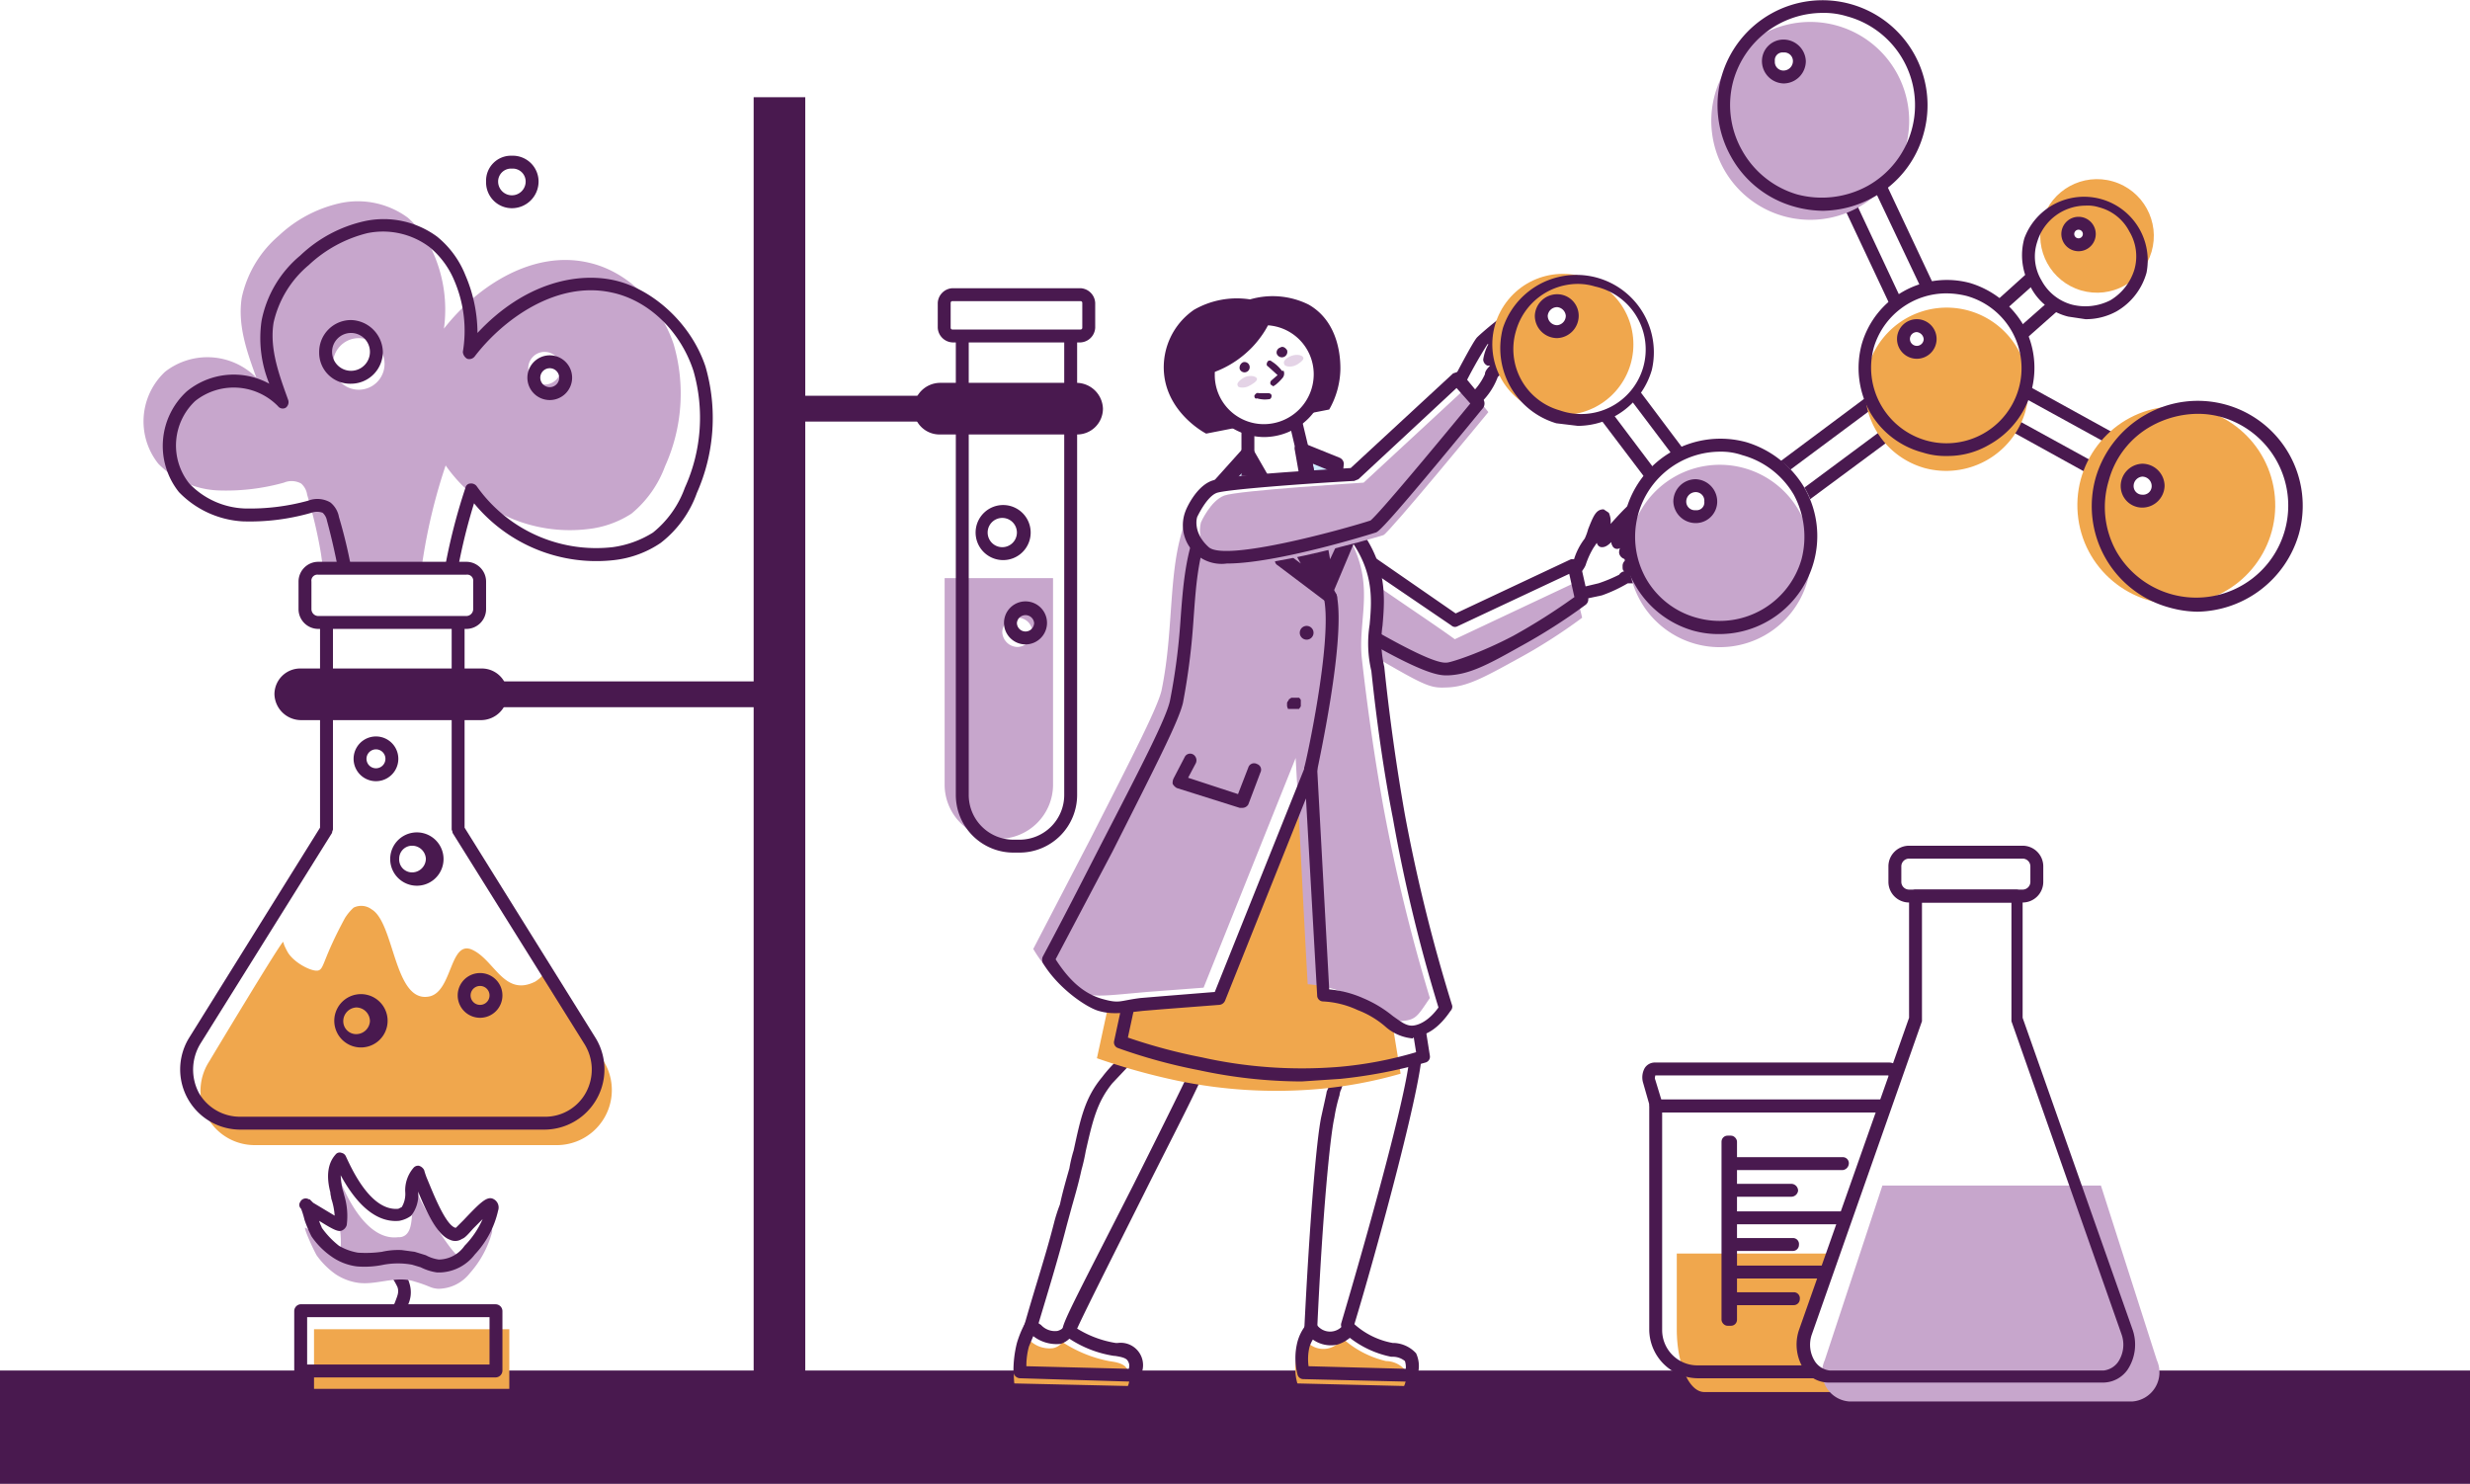 <svg id="_1" data-name="1" xmlns="http://www.w3.org/2000/svg" width="287.1" height="172.5" viewBox="0 0 287.1 172.5"><title>Artboard 4</title><rect x="-683.6" y="-41.5" width="1000" height="950" style="fill:#fff"/><rect y="159.3" width="287.1" height="13.17" style="fill:#49194f"/><path d="M182.4,66.7s1.1-.8,1.2-1.3a7,7,0,0,1,1.1-2.3c.3-.3,1.1-3.2,1.6-3.1s-.3,2.8,0,2.8,3.8-4.5,4.4-3.9-2.9,3.8-2.7,4.1,4-2.5,4.3-2-3.4,2.9-3.3,3.2,4.1-1,4.1-.4-3.8,1.7-3.8,2,3.2.3,3.1.9-3.4.2-3.6.5a10.4,10.4,0,0,1-2.8,1.3l-2.8.7Z" style="fill:#fff"/><path d="M183.2,69.9a.8.8,0,0,1-.7-.5l-.8-2.5a.7.7,0,0,1,.3-.8,3.7,3.7,0,0,0,.9-.9h0a7.6,7.6,0,0,1,1.3-2.6,6.6,6.6,0,0,0,.4-1.1c.6-1.5.9-2.3,1.8-2.3l.6.4a2.4,2.4,0,0,1,.2,1.3c1.8-2,2.6-2.8,3.3-2.8a.9.9,0,0,1,.7.3c.6.6.3,1.3-.4,2.3,1-.6,1.7-.7,2.1-.1s-.1,1.5-1.3,2.4c1-.1,1.5-.1,1.9.2a.7.7,0,0,1,.3.6c0,.8-.7,1.2-2,1.7.6.2,1,.3,1.2.6a1.9,1.9,0,0,1,.2.7c-.2,1.1-1.6,1-3.1,1h-.9a17,17,0,0,1-3,1.4l-2.8.6Zm.1-3,.4,1.4,2.1-.5a17.3,17.3,0,0,0,2.4-1,.9.9,0,0,1,.6-.4c-.2-.1-.2-.3-.2-.6a.8.8,0,0,1,.6-.8.9.9,0,0,1-1-.7,1.3,1.3,0,0,1,.1-.6.6.6,0,0,1-.9-.3.6.6,0,0,1-.1-.4c-.5.5-.8.6-1.1.6s-.5-.2-.6-.5l-.4.6a9.6,9.6,0,0,0-.9,2A2.8,2.8,0,0,1,183.3,66.9Zm6.1.7a.1.1,0,0,1-.1.1A.1.1,0,0,0,189.4,67.6Zm-5.2-5.1Z" style="fill:#49194f"/><path d="M138,93l-7.5,30.6a17.7,17.7,0,0,0-1.8,1.9c-2.2,2.8-2.6,5.6-3.7,10.4-.5,2.2-1.2,4.3-1.7,6.4s-1.9,6.8-3.4,11.8c-.8,2.5-1.5,5.1-1,5.3h.2c1.1-.4,9.3,0,9.3,0s-4.3-3.5-4.1-4.7,14.3-28.6,15.2-31.1S154.4,87,154.4,87H139.5Z" style="fill:#fff"/><path d="M142.3,91.2s13.9,30.9,13.8,32H156a35.9,35.9,0,0,1-1,3.9,24.1,24.1,0,0,0-.7,2.7c-.5,2.4-1.4,11.8-1.9,24.8,0,0-1.1,3.4,0,4s8.4.7,8.4.7l-4.2-5.3s9-30,7.9-32.4-9.4-33.4-9.4-33.4l-7.1-.9Z" style="fill:#fff"/><polygon points="152.4 56.4 145 57.1 145 47.3 149.9 46.4 152.4 56.4" style="fill:#fff"/><path d="M151.8,62.1c1.6-.7,3.6.6,7.6,3.3l9.7,6.7,13.8-6.4c.3,1.3.7,2.6,1,4a62.5,62.5,0,0,1-7.7,4.9c-3.8,2.1-5.7,3.1-7.9,3.2s-2.4,0-10.6-4.8c-6.4-3.8-7.5-4.9-7.8-6.5S150.4,62.7,151.8,62.1Z" style="fill:#fff"/><path d="M151.8,64.2c1.6-.7,3.6.6,7.6,3.4s7.5,5.1,9.7,6.7l13.8-6.5c.3,1.3.7,2.7,1,4a62.5,62.5,0,0,1-7.7,4.9c-3.8,2.1-5.7,3.1-7.9,3.2s-2.4,0-10.6-4.8c-6.4-3.7-7.5-4.9-7.8-6.5S150.4,64.9,151.8,64.2Z" style="fill:#c7a6cc"/><path d="M168.1,78.5c-1,0-3-.3-10.8-4.9s-7.8-5.1-8.1-7,.5-4.4,2.3-5.2h0c2-.9,4.3.6,8.3,3.4l9.4,6.5L182.6,65h.7a1,1,0,0,1,.4.5l.9,4a.8.8,0,0,1-.3.8,67.1,67.1,0,0,1-7.7,4.9c-3.9,2.2-5.9,3.2-8.3,3.3ZM152.7,62.6l-.6.2h0c-.9.4-1.6,2.1-1.4,3.6s1.2,2.3,7.4,5.9c8.2,4.8,9.6,4.8,10.2,4.7s3.8-1.1,7.6-3.1a71.5,71.5,0,0,0,7.1-4.5l-.6-2.7-13,6.1a.6.6,0,0,1-.7-.1L159,66.1C155.8,63.9,153.9,62.6,152.7,62.6Zm-.9-.5Z" style="fill:#49194f"/><path d="M145,52.9l-2.9,3.3c2.2,2.1,5,4.2,7.2,6.3V65l4.3,3.1C150.7,63.1,147.9,58,145,52.9Z" style="fill:#d0ecfe"/><path d="M151.6,52.5l3.5,1.6c-.3,2.5-.5,4.9-.8,7.4l1.9,1.6c-.6,1.7-1.3,3.3-2,5C153.4,62.9,152.5,57.7,151.6,52.5Z" style="fill:#d0ecfe"/><path d="M119,160.2h-.4c-.8-.4-.9-1.4.5-6.3s2.4-7.8,3.4-11.7a18.7,18.7,0,0,1,.7-2.2c.3-1.4.7-2.8,1.1-4.2a16,16,0,0,1,.5-2.1c.8-3.7,1.3-6.1,3.3-8.5a15.4,15.4,0,0,1,1.7-1.9l7.5-30.4h0l1.5-6a.9.9,0,0,1,.7-.6h14.9a.8.8,0,0,1,.6.4.6.6,0,0,1,.1.7c-.1.3-14,34.2-14.9,36.6s-3.7,7.7-7.2,14.7-7.6,15.1-8,16.2a16.5,16.5,0,0,0,3.9,4,1,1,0,0,1,.2.9.8.8,0,0,1-.7.5,70.4,70.4,0,0,0-9.1-.1Zm.5-1.2Zm-.6-.3Zm3.2-.2h4.2c-1.6-1.5-2.9-3-2.8-4s2.1-4.7,8.2-16.7c3.3-6.6,6.7-13.4,7.1-14.5s12.1-29.8,14.5-35.7H140.1l-1.3,5.4-7.6,30.7a.5.5,0,0,1-.2.4l-1.7,1.8c-1.8,2.2-2.3,4.4-3.1,7.9a22.5,22.5,0,0,1-.5,2.2c-.3,1.4-.7,2.8-1.1,4.2l-.6,2.2c-1,3.9-2.2,7.8-3.4,11.8a28.1,28.1,0,0,0-1.1,4.3Zm8.4-34.9Z" style="fill:#49194f"/><path d="M160.8,160.2h0c-1.8-.1-7.6-.3-8.8-.9s-.8-3.5-.4-4.7c.6-12.2,1.4-22.2,2-24.9s.6-2.7.6-2.8l.3-.7a14.1,14.1,0,0,0,.8-3h0c-.4-1.8-8.4-19.9-13.7-31.7a.6.6,0,0,1,.3-.9l5.6-3.9h.6l7.1.9a1.1,1.1,0,0,1,.7.6c2.8,10.7,8.4,31.5,9.3,33.3s-5.5,25-7.8,32.5l4,5a.8.8,0,0,1,.1.8A.8.8,0,0,1,160.8,160.2ZM143.2,91.5c6.4,14,13.8,30.7,13.6,31.8h0a29.3,29.3,0,0,1-.9,3.3,1.9,1.9,0,0,0-.2.7,18.4,18.4,0,0,0-.6,2.6c-.5,2.2-1.4,11.4-2,24.7v.2a6.6,6.6,0,0,0-.4,3.1c.5.3,3.5.5,6.5.6l-3.2-4.1a.7.7,0,0,1-.1-.6c4.2-14.2,8.5-30.2,7.9-31.9s-8.2-28.9-9.3-33.1l-6.3-.8Zm12.1,31.7Z" style="fill:#49194f"/><path d="M145,57.8l-.5-.2a.8.8,0,0,1-.2-.5V47.3a.9.9,0,0,1,.6-.8l4.9-.9a.9.9,0,0,1,.9.6l2.4,10c0,.2,0,.5-.1.6l-.6.4-7.3.6Zm.8-9.9v8.3l5.6-.5-2-8.5Z" style="fill:#49194f"/><circle cx="141.5" cy="46.1" r="1.9" style="fill:#fff"/><path d="M156.8,154.3a9.6,9.6,0,0,0,5,2.6,3,3,0,0,1,2.1.9,2.3,2.3,0,0,1,0,2l-12.4-.3a5.9,5.9,0,0,1,0-3.3,7.4,7.4,0,0,1,.9-1.8,2.7,2.7,0,0,0,2.9,1A2.1,2.1,0,0,0,156.8,154.3Z" style="fill:#fff"/><path d="M124.3,154.7a12.6,12.6,0,0,0,5.3,2.2c.6.1,1.7.2,2.2.9a2.8,2.8,0,0,1,0,2l-13.2-.3a9.7,9.7,0,0,1,.3-3.2,7.6,7.6,0,0,1,1-2.2l.6.6a3.4,3.4,0,0,0,2.6.7A2.2,2.2,0,0,0,124.3,154.7Z" style="fill:#fff"/><path d="M156.1,155.6a11.4,11.4,0,0,0,5,2.6,3,3,0,0,1,2.1.9,2.3,2.3,0,0,1,0,2l-12.4-.3a5.9,5.9,0,0,1,0-3.3,5,5,0,0,1,.9-1.8,2.6,2.6,0,0,0,2.8,1A3.1,3.1,0,0,0,156.1,155.6Z" style="fill:#f0a74d"/><path d="M123.5,156a15.1,15.1,0,0,0,5.4,2.2c.6.1,1.7.2,2.1.9a2.3,2.3,0,0,1,.1,2l-13.2-.3a7.6,7.6,0,0,1,.3-3.2,18.5,18.5,0,0,1,.9-2.3l.7.6a3.3,3.3,0,0,0,2.6.8A1.8,1.8,0,0,0,123.5,156Z" style="fill:#f0a74d"/><path d="M163.9,160.6h0l-12.4-.3a.7.7,0,0,1-.7-.6,7.6,7.6,0,0,1,0-3.7,5.4,5.4,0,0,1,1-2,.6.6,0,0,1,.6-.3c.2-.1.4,0,.6.2a1.9,1.9,0,0,0,3.2,0,.5.5,0,0,1,.5-.3c.2,0,.5,0,.6.2a9.1,9.1,0,0,0,4.6,2.3h.2a3.7,3.7,0,0,1,2.5,1.2,3.5,3.5,0,0,1,.1,2.7A.9.9,0,0,1,163.9,160.6Zm-11.8-1.8,11.3.3a2.2,2.2,0,0,0-.1-.9,2.2,2.2,0,0,0-1.4-.5h-.2a11.5,11.5,0,0,1-4.8-2.2,4.2,4.2,0,0,1-1.5.8,3.6,3.6,0,0,1-2.8-.6,3.6,3.6,0,0,0-.4.9A6.1,6.1,0,0,0,152.1,158.8Z" style="fill:#49194f"/><path d="M131.8,160.6h0l-13.2-.4a.8.8,0,0,1-.8-.7,13.2,13.2,0,0,1,.4-3.4,12.2,12.2,0,0,1,1-2.4.7.7,0,0,1,.6-.4l.6.3.6.4a2.2,2.2,0,0,0,1.9.7,1.5,1.5,0,0,0,.8-.5.8.8,0,0,1,1-.1,12.2,12.2,0,0,0,5,2h.2a2.6,2.6,0,0,1,2.6,3.9A.8.8,0,0,1,131.8,160.6Zm-12.5-1.8,11.9.3a1,1,0,0,0-.1-.9c-.2-.4-.9-.5-1.5-.6h-.1a13,13,0,0,1-5.2-2,2.7,2.7,0,0,1-1,.6,4.4,4.4,0,0,1-3.2-.9l-.5,1.2A8.5,8.5,0,0,0,119.3,158.8Z" style="fill:#49194f"/><path d="M155.8,42.9a9.8,9.8,0,0,1-1.3,4.7l-14.3,2.8c-.4-.2-4.5-2.5-4.9-7a8.1,8.1,0,0,1,3.5-7.4,10,10,0,0,1,6.5-1.2,9.4,9.4,0,0,1,6.8.6C155.8,37.5,155.8,42,155.8,42.9Z" style="fill:#49194f"/><circle cx="146.9" cy="43.5" r="6.5" style="fill:#fff"/><path d="M146.9,50.8a7.3,7.3,0,0,1-7.2-7.3,7.2,7.2,0,0,1,7.2-7.2,7.3,7.3,0,0,1,7.3,7.2A7.3,7.3,0,0,1,146.9,50.8Zm0-13a5.6,5.6,0,0,0-5.7,5.7,5.7,5.7,0,0,0,5.7,5.8,5.8,5.8,0,0,0,5.8-5.8A5.7,5.7,0,0,0,146.9,37.8Z" style="fill:#49194f"/><path d="M138.4,43.9c.1-.8.4-5.4,3.9-7.5,1.8-1.2,4.7-1.7,5.4-.7s-1.1,3.7-2.5,5A11.7,11.7,0,0,1,138.4,43.9Z" style="fill:#49194f"/><path d="M138.3,83.7l-8.1,37.4a62.9,62.9,0,0,0,9.3,2.5,52.5,52.5,0,0,0,16.2,1.1,50.4,50.4,0,0,0,9.8-1.8c-1.5-9.1-2.9-18.1-4.4-27.2l-4.4-12Z" style="fill:#fff"/><path d="M135.6,85.6,127.5,123a76.1,76.1,0,0,0,9.3,2.6,56.6,56.6,0,0,0,16.2,1,50.4,50.4,0,0,0,9.8-1.8c-1.5-9.1-2.9-18.1-4.4-27.2-1.4-4-2.9-8-4.4-12Z" style="fill:#f0a74d"/><path d="M151.3,125.7a57.1,57.1,0,0,1-11.9-1.3,63.7,63.7,0,0,1-9.5-2.6.7.7,0,0,1-.4-.8l8.1-37.5a.9.9,0,0,1,.7-.6h18.4a.8.8,0,0,1,.7.5l4.4,12.1h.1l4.3,27.2a.7.7,0,0,1-.5.8,57.6,57.6,0,0,1-9.9,1.9Zm-20.2-5.1a64.2,64.2,0,0,0,8.6,2.3,53.4,53.4,0,0,0,16,1.1,45.1,45.1,0,0,0,8.9-1.7l-4.2-26.4-4.2-11.5H138.9Z" style="fill:#49194f"/><path d="M147.1,56.6s-4.5-1-7.1,4.4-1.6,13-3.2,20.6c-.5,2-3.1,7-8.2,17.1l-6.7,12.8c2.2,3.8,4.6,4.9,6,5.3s2.7.2,7.2-.3l6.6-.5c3.6-8.8,7.1-17.7,10.7-26.6.5,8.8.9,17.5,1.4,26.3a10.4,10.4,0,0,1,4.3,1c3.3,1.3,4.3,3.4,6.3,3.3s2.1-.5,3.6-2.7A208.9,208.9,0,0,1,162.6,95c-1.1-6.1-1.9-11.8-2.5-17.2s2.4-9.8-3.5-16.8C153,56.8,148.8,57,147.1,56.6Z" style="fill:#fff"/><path d="M145.3,55.4s-4.5-1.1-7.1,4.3-1.6,13-3.2,20.6c-.5,2-3.1,7.1-8.2,17.1l-6.7,12.9c2.2,3.7,4.6,4.8,6,5.2s2.7.2,7.2-.2l6.6-.5,10.7-26.7c.5,8.8.9,17.6,1.4,26.3a15,15,0,0,1,4.3,1c3.3,1.4,4.3,3.4,6.3,3.3s2.1-.5,3.6-2.7a206.8,206.8,0,0,1-5.4-22.2c-1.1-6.1-1.9-11.9-2.5-17.2s2.4-9.9-3.5-16.9C151.2,55.5,147.1,55.7,145.3,55.4Z" style="fill:#c7a6cc"/><path d="M164.2,120.7a5.5,5.5,0,0,1-3.2-1.4,10.8,10.8,0,0,0-3.2-1.9,10.7,10.7,0,0,0-4-1,.7.7,0,0,1-.7-.7l-1.3-22.9-9.4,23.5a.8.8,0,0,1-.7.5l-6.5.5-2.4.2c-2.6.3-3.7.4-5.1,0s-4.7-2.6-6.5-5.6a.9.9,0,0,1,0-.7c2.3-4.3,4.5-8.6,6.7-12.9,4.8-9.3,7.7-14.9,8.1-16.9a73.3,73.3,0,0,0,1.2-9.1c.3-4.2.6-8.2,2.2-11.6,2.7-5.8,7.6-4.9,7.9-4.8h1a13.1,13.1,0,0,1,8.9,4.5c4.1,4.8,3.8,8.8,3.5,12.3a12.8,12.8,0,0,0,.2,4.8h0c.6,5.8,1.4,11.5,2.4,17.2a194.4,194.4,0,0,0,5.5,22.2.7.7,0,0,1-.2.6q-1.9,2.8-4.2,3Zm-9.7-5.7a12.4,12.4,0,0,1,3.9,1,14.1,14.1,0,0,1,3.5,2.1c1,.7,1.6,1.2,2.4,1.1s1.9-.7,2.9-2.1a185.3,185.3,0,0,1-5.3-22c-1.1-5.6-1.9-11.4-2.5-17.1a14,14,0,0,1-.2-5.4c.3-3.3.5-6.8-3.2-11.1a11.1,11.1,0,0,0-7.9-4l-1.2-.2h0c-.1,0-4-.8-6.2,4-1.5,3.2-1.7,7-2,11.1a79,79,0,0,1-1.2,9.3c-.5,2.1-2.9,6.8-8.2,17.3l-6.6,12.5c1.6,2.5,3.3,4,5.4,4.6s2,.2,4.5-.1l2.4-.2,6.2-.5,10.5-26.2a.6.6,0,0,1,.8-.4.6.6,0,0,1,.6.6Z" style="fill:#49194f"/><path d="M148.4,41.1a.6.6,0,1,0,1.2-.4c-.2-.3-.5-.5-.8-.3A.6.6,0,0,0,148.4,41.1Z" style="fill:#49194f"/><path d="M144.1,42.9a.6.6,0,1,0,.4-.8A.7.7,0,0,0,144.1,42.9Z" style="fill:#49194f"/><path d="M148,44.9l-.3-.2a.4.4,0,0,1,.1-.5l.7-.6h0l-1.1-1c-.2-.1-.2-.3-.1-.5a.3.3,0,0,1,.5-.1,4.3,4.3,0,0,1,1.2,1.1h.2a.8.8,0,0,1-.1.8,5.9,5.9,0,0,1-.8.8Zm.5-1.3Z" style="fill:#49194f"/><path d="M145.8,46c.1-.2.3-.4.5-.3h1.1c.2,0,.4.1.4.3s-.1.4-.3.4a3.3,3.3,0,0,1-1.4-.1C145.9,46.4,145.8,46.2,145.8,46Z" style="fill:#49194f"/><g style="opacity:0.49"><path d="M146.1,44c-.1-.3-1-.5-1.7,0s-.6.7-.5.9.8.2,1.2,0S146.2,44.3,146.1,44Z" style="fill:#c7a6cc"/></g><g style="opacity:0.49"><path d="M151.5,41.6c-.1-.4-1-.5-1.7-.1s-.6.7-.5.9.7.3,1.2.1S151.6,41.8,151.5,41.6Z" style="fill:#c7a6cc"/></g><path d="M154.2,69.4h-.1a.9.9,0,0,1-.7-.6l-2.9-16.5a.6.6,0,0,1,.3-.7.6.6,0,0,1,.7-.1l4.2,1.7a.8.8,0,0,1,.5.7l-.7,7.1,1.6,1.4a.7.7,0,0,1,.2.9L154.9,69A1,1,0,0,1,154.2,69.4Zm-.1-7.2.5,2.8.8-1.7Zm-1.5-8.3,1.1,6.3.6-5.6Z" style="fill:#49194f"/><path d="M154.7,70.2l-.5-.2-5.7-4.3a.6.6,0,0,1-.3-.6V63L141,57.1a.8.8,0,0,1-.2-.5.5.5,0,0,1,.2-.6l3.5-3.9.7-.2a.7.7,0,0,1,.5.4L155.3,69a.9.9,0,0,1-.1,1ZM150,64.6l1.2.9L150,63.4Zm-7-8.2,5.7,4.7-3.8-6.7Z" style="fill:#49194f"/><path d="M169.3,44.9s2.6-4.8,3-5.4a24.6,24.6,0,0,1,3.9-2.9c.4,0,1.2,0,1.2.4s-3.2,2.2-3.4,2.5-.9,1.6-.8,2.1,1.5-.9,1.8-1,1,.5.8.7-2.5,1.8-2.5,2.2a6.2,6.2,0,0,1-2.3,3.2C170,47.2,169.3,44.9,169.3,44.9Z" style="fill:#fff"/><path d="M173.4,43.6h-.2a3,3,0,0,0-.1-1.8h.1A2.7,2.7,0,0,1,173.4,43.6Z" style="fill:#174172"/><path d="M170.7,47.5h-.6c-.9-.4-1.4-1.9-1.5-2.3a.4.4,0,0,1,0-.5c.5-.9,2.6-5,3.1-5.5s3.5-3.1,4.3-3.2,1.3-.2,1.8.4a.8.8,0,0,1,.3.8c-.1.5-.4.8-2.3,2l-1.1.8h.2a1.4,1.4,0,0,1,1.5.7,1.3,1.3,0,0,1,0,1.2c-.1.2-.3.3-1,.8l-1.3,1.1a8,8,0,0,1-2.8,3.7Zm-.6-2.5c.2.4.4.9.6,1a7.2,7.2,0,0,0,1.9-2.5c0-.3.2-.6.6-1h-.3a.8.8,0,0,1-.5-.7,5.4,5.4,0,0,1,.6-1.8h-.1A52.4,52.4,0,0,0,170.1,45Zm4-1.6v0Zm.7-3.6h0Zm1.9-3.2Z" style="fill:#49194f"/><path d="M138.5,59.7s1-2.4,2.6-3.1,16.2-1.5,16.2-1.5L169.4,44l2.4,2.9S160.2,61,159.7,61.2s-17.2,5.1-19.7,3A4.2,4.2,0,0,1,138.5,59.7Z" style="fill:#fff"/><path d="M139.6,60.7s1.1-2.5,2.7-3.1,16.2-1.5,16.2-1.5l12.1-11.2,2.4,3S161.4,62,160.8,62.2s-17.2,5.1-19.6,3S139.6,60.7,139.6,60.7Z" style="fill:#c7a6cc"/><path d="M142.6,65.5a4.5,4.5,0,0,1-4.8-6.1h0c.1-.3,1.2-2.8,3-3.5S154,54.6,157,54.4l11.9-11,.6-.2a.5.5,0,0,1,.5.3l2.4,2.9a.9.9,0,0,1,0,1c-11.7,14.3-12.2,14.4-12.5,14.5S148.5,65.5,142.6,65.5ZM139.2,60c-.1.1-.6,1.9,1.3,3.6s15.4-2,18.8-3.1c1-.8,7.4-8.5,11.6-13.6l-1.6-1.8L157.9,55.7l-.5.2c-5.6.3-15,1-16,1.4S139.5,59.4,139.2,60Z" style="fill:#49194f"/><path d="M152.4,90.1h-.2a.8.8,0,0,1-.6-.9c.1-.1,3.3-14.6,2.3-19.6a.8.8,0,0,1,.6-.9.8.8,0,0,1,.9.6c1,5.3-2.2,19.6-2.3,20.3A.8.8,0,0,1,152.4,90.1Z" style="fill:#49194f"/><path d="M144.4,93.9h-.3l-7.3-2.3a1.2,1.2,0,0,1-.5-.5,1.3,1.3,0,0,1,.1-.6l1.3-2.5a.7.7,0,0,1,1-.3.8.8,0,0,1,.3,1l-.9,1.7,5.8,1.9,1.2-3.1a.7.7,0,0,1,1-.4.7.7,0,0,1,.4,1l-1.4,3.7A.8.8,0,0,1,144.4,93.9Z" style="fill:#49194f"/><path d="M151.6,72.8a.8.8,0,0,0,0,1.5A.8.8,0,1,0,151.6,72.8Z" style="fill:#49194f"/><path d="M151.2,81.4c0-.1-.1-.2-.2-.3h-.9l-.3.2a.3.3,0,0,1-.1.2.4.4,0,0,0-.1.3v.2c0,.2.1.3.1.4H151l.2-.3v-.5Z" style="fill:#49194f"/><path d="M46.2,153.3H46a.7.7,0,0,1-.5-.9,10.4,10.4,0,0,1,.4-1c.3-.8.5-1.2.3-1.8a7.5,7.5,0,0,0-.7-1.2,4,4,0,0,1-.7-3.6.8.8,0,0,1,1.5.5c-.4.9,0,1.5.5,2.3a4.8,4.8,0,0,1,.8,1.6,3.4,3.4,0,0,1-.3,2.7,3.2,3.2,0,0,0-.3.9A.9.9,0,0,1,46.2,153.3Z" style="fill:#49194f"/><path d="M41.6,146.5c2.1.2,4.3-.8,6.4-.3a16.1,16.1,0,0,0,2.9.9,4.2,4.2,0,0,0,3.7-1.8,10.8,10.8,0,0,0,2.6-4.7v-.4c-.3-1-3.3,2.9-3.8,3.2s-4.1-5.4-4.8-7.1c-1.1.9-.3,3.6-1.4,4.6a1.2,1.2,0,0,1-.9.3c-3.1.4-5.4-3.3-6.7-6.5-.9,1-.8,2.5-.5,3.8a10.2,10.2,0,0,1,.5,3.9c-.1.4-3.8-2.2-4.1-2.4s1,2.8,1.3,3.3a9.2,9.2,0,0,0,2.2,2.2A6.4,6.4,0,0,0,41.6,146.5Z" style="fill:#fff"/><rect x="34.9" y="152.4" width="22.7" height="6.93" style="fill:#fff"/><path d="M118.2,98.4h0a6.3,6.3,0,0,1-6.3-6.3v-56h12.5v56A6.3,6.3,0,0,1,118.2,98.4Z" style="fill:#fff"/><path d="M116.1,97.5h0a6.3,6.3,0,0,1-6.3-6.2V67.2h12.6V91.3A6.3,6.3,0,0,1,116.1,97.5Z" style="fill:#c7a6cc"/><path d="M118.5,99.1h-.7a6.7,6.7,0,0,1-6.7-6.7V36.1a.7.7,0,0,1,.8-.8h12.5a.7.7,0,0,1,.8.8V92.4A6.7,6.7,0,0,1,118.5,99.1Zm-5.9-62.3V92.4a5.2,5.2,0,0,0,5.2,5.2h.7a5.2,5.2,0,0,0,5.2-5.2V36.8Z" style="fill:#49194f"/><rect x="109.8" y="34.3" width="16.8" height="4.76" style="fill:#fff"/><path d="M125.6,39.8H110.7a1.8,1.8,0,0,1-1.7-1.7V35.2a1.8,1.8,0,0,1,1.7-1.7h14.9a1.8,1.8,0,0,1,1.7,1.7v2.9A1.8,1.8,0,0,1,125.6,39.8ZM110.7,35a.2.2,0,0,0-.2.2v2.9a.2.2,0,0,0,.2.2h14.9a.2.2,0,0,0,.2-.2V35.2a.2.2,0,0,0-.2-.2Z" style="fill:#49194f"/><path d="M120,73.5a1.8,1.8,0,0,1-1.7,1.7,1.8,1.8,0,0,1-1.8-1.7,1.7,1.7,0,0,1,1.8-1.7A1.7,1.7,0,0,1,120,73.5Z" style="fill:#fff"/><path d="M119.2,74.9a2.5,2.5,0,1,1,2.5-2.5A2.5,2.5,0,0,1,119.2,74.9Zm0-3.4a1,1,0,0,0-1,.9,1,1,0,0,0,2,0A1,1,0,0,0,119.2,71.5Z" style="fill:#49194f"/><path d="M116.5,65.1a3.2,3.2,0,1,1,3.3-3.2A3.2,3.2,0,0,1,116.5,65.1Zm0-4.9a1.7,1.7,0,1,0,0,3.4,1.7,1.7,0,1,0,0-3.4Z" style="fill:#49194f"/><path d="M38.7,60.3A2.1,2.1,0,0,0,38,59a2.7,2.7,0,0,0-2-.1,25,25,0,0,1-7.7.9,10.3,10.3,0,0,1-6.9-3.1A7.9,7.9,0,0,1,22.2,46a7.9,7.9,0,0,1,10.6.8c-1.1-3.1-2.2-6.2-1.7-9.4a13.1,13.1,0,0,1,4.3-7.2,15.2,15.2,0,0,1,7.2-3.8,9.8,9.8,0,0,1,7.8,1.7,11.5,11.5,0,0,1,3,4.2A16.2,16.2,0,0,1,54.6,41c4-5.1,10.4-9.1,16.7-7.7,4.7,1,8.5,5,10,9.5a20.5,20.5,0,0,1-1,14.2,12.9,12.9,0,0,1-3.9,5.5,11.6,11.6,0,0,1-5.1,1.8,17.4,17.4,0,0,1-16.5-7.4,65.2,65.2,0,0,0-3.4,21.4,17.8,17.8,0,0,1-2.6.4H46.2a8.1,8.1,0,0,1-4.3-1.6c-1.1-.9-.9-2.6-.9-3.9s-.4-4.1-.7-6.2A55.8,55.8,0,0,0,38.7,60.3Z" style="fill:#fff"/><path d="M35.7,57.5a2.1,2.1,0,0,0-.7-1.3,2.3,2.3,0,0,0-2-.1,25,25,0,0,1-7.7.9,10.3,10.3,0,0,1-6.9-3.1,7.9,7.9,0,0,1,.8-10.7,8,8,0,0,1,10.6.7c-1.1-3-2.2-6.1-1.7-9.3a13.1,13.1,0,0,1,4.3-7.2,15.2,15.2,0,0,1,7.2-3.8,9.8,9.8,0,0,1,7.8,1.7,11.5,11.5,0,0,1,3,4.2,16.2,16.2,0,0,1,1.2,8.7c4-5.1,10.4-9.1,16.7-7.7,4.7,1,8.5,5,10,9.5a20.5,20.5,0,0,1-1,14.2,12.9,12.9,0,0,1-3.9,5.5,11.6,11.6,0,0,1-5.1,1.8,17.6,17.6,0,0,1-16.5-7.4,65.2,65.2,0,0,0-3.4,21.4l-2.6.4H43.2a7.2,7.2,0,0,1-4.3-1.5c-1.1-.9-.9-2.6-.9-3.9s-.4-4.1-.7-6.2A55.8,55.8,0,0,0,35.7,57.5Z" style="fill:#c7a6cc"/><path d="M47.1,79.5h-1a8.4,8.4,0,0,1-4.7-1.7c-1.2-1-1.2-2.5-1.2-3.7v-.8a43.9,43.9,0,0,0-.7-6.1c-.4-2.2-.9-4.5-1.5-6.7h0a1.6,1.6,0,0,0-.5-.9,1.9,1.9,0,0,0-1.3,0,25.8,25.8,0,0,1-8,1,11.2,11.2,0,0,1-7.4-3.4,8.6,8.6,0,0,1,.9-11.7,8.6,8.6,0,0,1,9.6-.9,14,14,0,0,1-.9-7.3,13.1,13.1,0,0,1,4.5-7.6,15.8,15.8,0,0,1,7.5-4,10.5,10.5,0,0,1,8.4,1.8A11,11,0,0,1,54.1,32a17.1,17.1,0,0,1,1.4,6.7c5.5-5.9,11.7-7.1,16-6.1s8.8,4.9,10.5,10a21.5,21.5,0,0,1-1,14.7,12.7,12.7,0,0,1-4.2,5.8,12,12,0,0,1-5.4,2,18.4,18.4,0,0,1-16.3-6.6,67,67,0,0,0-3,19.8c0,.8-.6.9-3.2,1.1Zm3.5-1.2ZM39.4,60.1A57.3,57.3,0,0,1,41,67c.3,2.1.6,4.2.7,6.2v.9c0,1,0,2,.6,2.5A7.4,7.4,0,0,0,46.2,78h2.6l1.8-.3a68.5,68.5,0,0,1,3.5-21,.6.6,0,0,1,.6-.5.8.8,0,0,1,.7.3,17,17,0,0,0,15.8,7.1,11.8,11.8,0,0,0,4.7-1.7,11.8,11.8,0,0,0,3.7-5.2,19.7,19.7,0,0,0,1-13.6c-1.5-4.6-5.2-8.2-9.5-9.1-6.4-1.4-12.6,3.1-15.9,7.4a.8.8,0,0,1-.9.3,1,1,0,0,1-.5-.8,14.8,14.8,0,0,0-1-8.3,10,10,0,0,0-2.9-3.9,9,9,0,0,0-7.2-1.6,15.3,15.3,0,0,0-6.8,3.7,12.2,12.2,0,0,0-4.1,6.7c-.5,3.1.7,6.2,1.7,9a.8.8,0,0,1-.3.9.7.7,0,0,1-.9-.2,7.2,7.2,0,0,0-9.6-.6,7.1,7.1,0,0,0-.7,9.6,9.4,9.4,0,0,0,6.4,2.9,25.5,25.5,0,0,0,7.4-.9,3,3,0,0,1,2.6.2,2.8,2.8,0,0,1,1,1.7Z" style="fill:#49194f"/><path d="M68.6,121,53.3,96.4V69H37.9V96.4L22.6,121a6.3,6.3,0,0,0,5.4,9.6H63.2A6.3,6.3,0,0,0,68.6,121Z" style="fill:#fff"/><path d="M70.2,123.4l-6.7-10.6a4,4,0,0,1-1.3,1.3c-3.6,1.8-4.7-2.5-7.3-3.7s-2.3,4.7-4.9,5.4c-4.2,1-4.1-8.5-6.8-10.1a2,2,0,0,0-2.1-.2,5.8,5.8,0,0,0-1,1.2c-2.6,4.8-2.4,5.9-3.1,6.1s-2.9-.9-3.6-2.2-.3-1-.5-1.1-8.6,13.9-8.6,13.9h0a6.3,6.3,0,0,0,5.3,9.7H64.8A6.4,6.4,0,0,0,70.2,123.4Z" style="fill:#f0a74d"/><path d="M63.2,131.3H28a7,7,0,0,1-6-10.7L37.2,96.2V69a.7.7,0,0,1,.7-.7H53.3a.7.7,0,0,1,.7.7V96.2l15.2,24.4a7,7,0,0,1-6,10.7ZM38.7,69.8V96.4c0,.1-.1.2-.1.4L23.3,121.3a5.8,5.8,0,0,0-.2,5.7,5.5,5.5,0,0,0,4.9,2.8H63.2a5.4,5.4,0,0,0,4.9-2.8,5.6,5.6,0,0,0-.2-5.7L52.6,96.8c0-.2-.1-.3-.1-.4V69.8Z" style="fill:#49194f"/><rect x="35.4" y="66" width="20.4" height="6.28" rx="2.1" style="fill:#fff"/><path d="M54.2,73.1H37a2.3,2.3,0,0,1-2.3-2.3V67.6A2.3,2.3,0,0,1,37,65.3H54.2a2.3,2.3,0,0,1,2.3,2.3v3.2A2.3,2.3,0,0,1,54.2,73.1ZM37,66.8a.7.7,0,0,0-.8.8v3.2a.8.8,0,0,0,.8.8H54.2a.8.8,0,0,0,.8-.8V67.6a.7.7,0,0,0-.8-.8Z" style="fill:#49194f"/><path d="M47.9,102.9a3.1,3.1,0,0,1,0-6.1,3.1,3.1,0,1,1,0,6.1Zm0-4.6a1.5,1.5,0,0,0-1.5,1.5,1.5,1.5,0,0,0,1.5,1.6,1.6,1.6,0,0,0,1.6-1.6A1.6,1.6,0,0,0,47.9,98.3Z" style="fill:#49194f"/><path d="M41.4,121.7a3.1,3.1,0,0,1,0-6.1,3.1,3.1,0,1,1,0,6.1Zm0-4.6a1.6,1.6,0,0,0-1.5,1.6,1.5,1.5,0,0,0,1.5,1.5,1.6,1.6,0,0,0,1.6-1.5A1.6,1.6,0,0,0,41.4,117.1Z" style="fill:#49194f"/><path d="M55.8,118.3a2.6,2.6,0,0,1-2.6-2.6,2.6,2.6,0,1,1,5.2,0A2.6,2.6,0,0,1,55.8,118.3Zm0-3.7a1.1,1.1,0,1,0,1.1,1.1A1.1,1.1,0,0,0,55.8,114.6Z" style="fill:#49194f"/><path d="M43.7,90.8a2.6,2.6,0,0,1,0-5.2,2.6,2.6,0,0,1,0,5.2Zm0-3.7a1.1,1.1,0,1,0,1.1,1.1A1.1,1.1,0,0,0,43.7,87.1Z" style="fill:#49194f"/><circle cx="59.5" cy="21.1" r="2.3" style="fill:#fff"/><path d="M59.5,24.2a3,3,0,0,1-3-3.1,2.9,2.9,0,0,1,3-3,3,3,0,0,1,3.1,3A3.1,3.1,0,0,1,59.5,24.2Zm0-4.6a1.5,1.5,0,0,0-1.6,1.5,1.6,1.6,0,0,0,3.2,0A1.5,1.5,0,0,0,59.5,19.6Z" style="fill:#49194f"/><circle cx="63.3" cy="42.8" r="1.9" style="fill:#fff"/><path d="M63.9,46.5a2.6,2.6,0,1,1,2.6-2.6A2.6,2.6,0,0,1,63.9,46.5Zm0-3.7A1.1,1.1,0,1,0,65,43.9,1.1,1.1,0,0,0,63.9,42.8Z" style="fill:#49194f"/><circle cx="41.7" cy="42.3" r="3" style="fill:#fff"/><path d="M40.8,44.6a3.6,3.6,0,0,1-3.7-3.7,3.7,3.7,0,0,1,3.7-3.7,3.8,3.8,0,0,1,3.7,3.7A3.7,3.7,0,0,1,40.8,44.6Zm0-5.9a2.2,2.2,0,0,0-2.2,2.2,2.2,2.2,0,0,0,4.4,0A2.2,2.2,0,0,0,40.8,38.7Z" style="fill:#49194f"/><rect x="87.6" y="11.3" width="6" height="149.29" style="fill:#49194f"/><rect x="90.6" y="46" width="27.5" height="3" style="fill:#49194f"/><rect x="41.4" y="79.2" width="49.2" height="3" style="fill:#49194f"/><path d="M56,83.7H34.9a3.1,3.1,0,0,1-3-3,3,3,0,0,1,3-3H56a3,3,0,0,1,3,3A3.1,3.1,0,0,1,56,83.7Z" style="fill:#49194f"/><path d="M125.2,50.5h-16a3,3,0,0,1-3-3,3.1,3.1,0,0,1,3-3h16a3.1,3.1,0,0,1,3,3A3,3,0,0,1,125.2,50.5Z" style="fill:#49194f"/><rect x="36.5" y="154.5" width="22.7" height="6.93" style="fill:#f0a74d"/><path d="M57.6,160.1H34.9a.8.8,0,0,1-.7-.8v-6.9a.8.8,0,0,1,.7-.8H57.6a.8.8,0,0,1,.8.8v6.9A.8.8,0,0,1,57.6,160.1Zm-21.9-1.5H56.9v-5.5H35.7Z" style="fill:#49194f"/><path d="M41.6,149.1c2.1.3,4.3-.8,6.4-.2s1.9.8,2.9.9a4.7,4.7,0,0,0,3.7-1.8,11.8,11.8,0,0,0,2.6-4.8v-.4c-.3-.9-3.3,2.9-3.8,3.2s-4.1-5.4-4.8-7.1c-1.1.9-.3,3.6-1.4,4.6a1.2,1.2,0,0,1-.9.3c-3.1.4-5.4-3.3-6.7-6.4-.9.9-.8,2.4-.5,3.7a10.5,10.5,0,0,1,.5,3.9c-.1.5-3.8-2.2-4.1-2.3s1,2.7,1.3,3.2a9.2,9.2,0,0,0,2.2,2.2A6.4,6.4,0,0,0,41.6,149.1Z" style="fill:#c7a6cc"/><path d="M51.2,147.9h-.4a6,6,0,0,1-1.9-.6l-1-.3a9.2,9.2,0,0,0-3.3,0,10.8,10.8,0,0,1-3.1.2h0a6.5,6.5,0,0,1-2.9-1.1,9.1,9.1,0,0,1-2.4-2.4,15.1,15.1,0,0,1-.8-1.9,10.4,10.4,0,0,0-.4-1.3.6.6,0,0,1-.1-.8.7.7,0,0,1,1-.3H36l.4.4,2.5,1.5a7.9,7.9,0,0,0-.4-2c0-.2-.1-.4-.1-.7-.5-1.9-.3-3.4.6-4.4a.6.6,0,0,1,.7-.2.7.7,0,0,1,.5.4c.7,1.5,2.9,6.4,6.1,6.1l.4-.2a3,3,0,0,0,.4-1.8,4,4,0,0,1,1-2.8.7.7,0,0,1,.6-.2,1,1,0,0,1,.6.5,9.2,9.2,0,0,0,.3.9c.6,1.4,2.1,5.4,3.3,5.8H53l.9-.9c1.8-1.9,2.6-2.7,3.3-2.5a1.1,1.1,0,0,1,.7,1.4,10.9,10.9,0,0,1-2.7,5.1A5.3,5.3,0,0,1,51.2,147.9Zm-4.5-2.6,1.5.2,1.3.4a4.4,4.4,0,0,0,1.5.5,3.7,3.7,0,0,0,3-1.6,10.5,10.5,0,0,0,2.1-3.1L55,142.8c-.7.8-1,1.1-1.3,1.2a1.4,1.4,0,0,1-1.4.1c-1.4-.5-2.6-2.9-3.7-5.6h0a3.9,3.9,0,0,1-.8,2.8,3.3,3.3,0,0,1-1.4.6c-3.2.3-5.5-2.9-6.8-5.3a10,10,0,0,0,.2,1.6,6.4,6.4,0,0,1,.2.7,8.2,8.2,0,0,1,.3,3.5,1,1,0,0,1-.5.6c-.4.2-.8.1-2.7-1.1.1.4.3.7.3.8a10.1,10.1,0,0,0,2,2.1,6.5,6.5,0,0,0,2.2.8,13.4,13.4,0,0,0,2.8-.1A8.5,8.5,0,0,1,46.7,145.3Z" style="fill:#49194f"/><polygon points="199.5 65.2 181.7 41.8 185 39.3 200.3 59.5 226.1 40.3 256.4 57 254.4 60.6 226.4 45.2 199.5 65.2" style="fill:#fff"/><rect x="217" y="10.6" width="4.1" height="33.77" transform="translate(9.2 96) rotate(-25.2)" style="fill:#fff"/><rect x="226.6" y="34.3" width="16.3" height="4.1" transform="translate(35.4 165.5) rotate(-41.7)" style="fill:#fff"/><path d="M199.5,66a.6.6,0,0,1-.6-.3L181.1,42.2a.8.8,0,0,1,.2-1l3.3-2.5a.4.4,0,0,1,.5-.1l.5.2,14.8,19.7,25.2-18.8c.3-.1.6-.2.8,0l30.3,16.7a.7.7,0,0,1,.3,1L255.1,61a.5.5,0,0,1-.5.3.6.6,0,0,1-.6,0L226.5,46.1,199.9,65.8ZM182.8,41.9l16.8,22.3L226,44.6a.6.6,0,0,1,.8,0l27.3,15,1.3-2.3L226.1,41.2,200.7,60.1a.7.7,0,0,1-1-.2L184.9,40.3Z" style="fill:#49194f"/><path d="M224.4,44.4h-.3l-.4-.4L209.3,13.4a.7.7,0,0,1,.4-1l3.7-1.7h.5l.5.4,14.4,30.6a.8.8,0,0,1-.4,1l-3.7,1.7ZM211,13.5l13.7,29.2,2.4-1.2L213.3,12.4Z" style="fill:#49194f"/><path d="M230,44a.7.7,0,0,1-.6-.2l-2.7-3.1a.8.8,0,0,1-.2-.5.5.5,0,0,1,.3-.5l12.1-10.9.6-.2a.5.5,0,0,1,.5.3l2.7,3a.8.8,0,0,1,0,1.1L230.5,43.8A.6.6,0,0,1,230,44Zm-1.7-3.7,1.7,1.9,11.1-9.8-1.7-2Z" style="fill:#49194f"/><circle cx="211.8" cy="12.2" r="11.5" style="fill:#fff"/><path d="M266.4,61.9a11.5,11.5,0,1,1-7.9-14.1A11.3,11.3,0,0,1,266.4,61.9Z" style="fill:#fff"/><circle cx="242.4" cy="29.7" r="6.6" transform="translate(93 223) rotate(-59.3)" style="fill:#fff"/><circle cx="199.9" cy="62.4" r="10.6" transform="matrix(0.29, -0.96, 0.96, 0.29, 82.71, 235.88)" style="fill:#fff"/><path d="M191.3,42.8a8.3,8.3,0,0,1-10.2,5.7,8.3,8.3,0,1,1,4.5-15.9A8.3,8.3,0,0,1,191.3,42.8Z" style="fill:#fff"/><path d="M235.4,45.3a9.5,9.5,0,0,1-18.3-5.1,9.5,9.5,0,0,1,18.3,5.1Z" style="fill:#fff"/><path d="M221.5,17.1A11.5,11.5,0,1,1,213.6,3,11.5,11.5,0,0,1,221.5,17.1Z" style="fill:#c7a6cc"/><circle cx="253" cy="58.8" r="11.5" transform="translate(-4.2 22.2) rotate(-5)" style="fill:#f0a74d"/><circle cx="243.9" cy="27.5" r="6.6" transform="translate(148.9 253.8) rotate(-73.7)" style="fill:#f0a74d"/><path d="M210.1,67.5a10.6,10.6,0,1,1-7.4-13.1A10.6,10.6,0,0,1,210.1,67.5Z" style="fill:#c7a6cc"/><circle cx="181.8" cy="40.2" r="8.2" transform="translate(35.2 155) rotate(-50.6)" style="fill:#f0a74d"/><path d="M235.4,47.9a9.6,9.6,0,0,1-11.7,6.5,9.5,9.5,0,1,1,11.7-6.5Z" style="fill:#f0a74d"/><path d="M211.9,24.5a12.7,12.7,0,0,1-3.4-.5,12.1,12.1,0,0,1-7.3-5.8A12.2,12.2,0,0,1,215.2.5a12.2,12.2,0,0,1,8.4,15h0a12,12,0,0,1-5.8,7.4A12.4,12.4,0,0,1,211.9,24.5Zm-.1-23a10.8,10.8,0,0,0-10.3,7.8,10.7,10.7,0,0,0,1,8.2,10.8,10.8,0,0,0,6.4,5.1,11.1,11.1,0,0,0,8.2-1,10.7,10.7,0,0,0,5.1-6.5h0a10.7,10.7,0,0,0-7.5-13.2A9.2,9.2,0,0,0,211.8,1.5Z" style="fill:#49194f"/><path d="M255.4,71.1a12.6,12.6,0,0,1-3.3-.5,12.2,12.2,0,0,1-8.5-15.1,12.4,12.4,0,0,1,5.8-7.3,12.2,12.2,0,0,1,17.8,13.9h0A12.5,12.5,0,0,1,255.4,71.1Zm0-23a11.3,11.3,0,0,0-5.3,1.4,10.3,10.3,0,0,0-5,6.4,10.6,10.6,0,0,0,.9,8.2,10.7,10.7,0,1,0,12.3-15.6A10.1,10.1,0,0,0,255.4,48.1Zm11,13.8Z" style="fill:#49194f"/><path d="M242.4,37.1l-2-.3a6.7,6.7,0,0,1-4.4-3.5,7.3,7.3,0,0,1-.7-5.6,7.4,7.4,0,0,1,14.2,4h0a7.5,7.5,0,0,1-3.5,4.5A7.4,7.4,0,0,1,242.4,37.1Zm0-13.2a5.9,5.9,0,0,0-5.6,4.2,5.4,5.4,0,0,0,.5,4.5,5.7,5.7,0,0,0,3.5,2.8,6.4,6.4,0,0,0,4.5-.5,6.3,6.3,0,0,0,2.8-3.6h0a5.6,5.6,0,0,0-.6-4.4,5.5,5.5,0,0,0-3.5-2.8A4.4,4.4,0,0,0,242.4,23.9Z" style="fill:#49194f"/><path d="M199.9,73.7a11,11,0,0,1-3.1-.4,11.4,11.4,0,0,1-6.8-5.4,10.8,10.8,0,0,1-1-8.6,11.4,11.4,0,0,1,14-7.9,11.8,11.8,0,0,1,6.8,5.4,11.3,11.3,0,0,1,1,8.6h0A11.4,11.4,0,0,1,199.9,73.7Zm0-21.2a9.9,9.9,0,0,0-8.6,14.7,9.7,9.7,0,0,0,5.9,4.6A9.9,9.9,0,0,0,209.4,65h0a10.3,10.3,0,0,0-.9-7.5,10,10,0,0,0-6-4.6A7.5,7.5,0,0,0,199.9,52.5Z" style="fill:#49194f"/><path d="M183.4,49.5l-2.5-.3a9.1,9.1,0,0,1-6.2-11.1A9,9,0,0,1,192,43h0A9,9,0,0,1,183.4,49.5Zm0-16.5a7.5,7.5,0,0,0-7.2,5.5,7.4,7.4,0,0,0,5.1,9.2,7.5,7.5,0,1,0,4.1-14.4A6.9,6.9,0,0,0,183.4,33Zm7.9,9.8Z" style="fill:#49194f"/><path d="M226.3,53a8.6,8.6,0,0,1-2.8-.4,10,10,0,0,1-6.2-4.8,10.6,10.6,0,0,1-.9-7.8A10.3,10.3,0,0,1,229,32.9a10.8,10.8,0,0,1,6.2,4.9,10.3,10.3,0,0,1,.9,7.7h0a10.2,10.2,0,0,1-4.9,6.2A9.5,9.5,0,0,1,226.3,53Zm-.1-18.9a8.8,8.8,0,0,0-8.4,6.3,8.8,8.8,0,0,0,6.1,10.8,8.7,8.7,0,0,0,4.7-16.8A9.9,9.9,0,0,0,226.2,34.1Zm9.2,11.2Z" style="fill:#49194f"/><path d="M182.8,36.7a1.8,1.8,0,1,1-1.8-1.8A1.8,1.8,0,0,1,182.8,36.7Z" style="fill:#fff"/><circle cx="197.1" cy="58.3" r="1.8" style="fill:#fff"/><path d="M250.8,56.5a1.8,1.8,0,1,1-1.8-1.8A1.8,1.8,0,0,1,250.8,56.5Z" style="fill:#fff"/><path d="M224.3,39.4a1.5,1.5,0,0,1-1.5,1.5,1.5,1.5,0,0,1,0-3A1.5,1.5,0,0,1,224.3,39.4Z" style="fill:#fff"/><path d="M209.1,7.1a1.8,1.8,0,1,1-1.8-1.8A1.8,1.8,0,0,1,209.1,7.1Z" style="fill:#fff"/><path d="M242.8,27.2a1.3,1.3,0,0,1-1.2,1.3,1.3,1.3,0,0,1-1.3-1.3,1.2,1.2,0,0,1,1.3-1.2A1.2,1.2,0,0,1,242.8,27.2Z" style="fill:#fff"/><path d="M181,39.3a2.6,2.6,0,0,1-2.6-2.6,2.6,2.6,0,0,1,2.6-2.5,2.5,2.5,0,0,1,2.5,2.5A2.6,2.6,0,0,1,181,39.3Zm0-3.6a1.1,1.1,0,0,0-1.1,1,1.1,1.1,0,0,0,1.1,1.1,1.1,1.1,0,0,0,1-1.1A1.1,1.1,0,0,0,181,35.7Z" style="fill:#49194f"/><path d="M197.1,60.8a2.6,2.6,0,0,1-2.6-2.5,2.6,2.6,0,0,1,2.6-2.6,2.6,2.6,0,0,1,2.5,2.6A2.5,2.5,0,0,1,197.1,60.8Zm0-3.6a1.1,1.1,0,0,0-1.1,1.1,1,1,0,0,0,1.1,1,.9.9,0,0,0,1-1A1,1,0,0,0,197.1,57.2Z" style="fill:#49194f"/><path d="M249,59a2.5,2.5,0,0,1-2.5-2.5,2.6,2.6,0,0,1,2.5-2.6,2.6,2.6,0,0,1,2.6,2.6A2.6,2.6,0,0,1,249,59Zm0-3.6a1.1,1.1,0,0,0-1,1.1,1,1,0,0,0,1,1,1,1,0,0,0,1.1-1A1.1,1.1,0,0,0,249,55.4Z" style="fill:#49194f"/><path d="M222.8,41.7a2.3,2.3,0,1,1,2.3-2.3A2.3,2.3,0,0,1,222.8,41.7Zm0-3.1a.8.8,0,1,0,.8.8A.9.9,0,0,0,222.8,38.6Z" style="fill:#49194f"/><path d="M207.3,9.7a2.6,2.6,0,0,1-2.5-2.6,2.5,2.5,0,0,1,2.5-2.5,2.6,2.6,0,0,1,2.6,2.5A2.6,2.6,0,0,1,207.3,9.7Zm0-3.6a.9.9,0,0,0-1,1,1,1,0,0,0,1,1.1,1.1,1.1,0,0,0,1.1-1.1A1,1,0,0,0,207.3,6.1Z" style="fill:#49194f"/><path d="M241.6,29.2a2,2,0,1,1,2-2A2,2,0,0,1,241.6,29.2Zm0-2.5a.5.5,0,0,0,0,1,.5.5,0,1,0,0-1Z" style="fill:#49194f"/><path d="M192.5,128.5h27a0,0,0,0,1,0,0V153a6.5,6.5,0,0,1-6.5,6.5H199a6.5,6.5,0,0,1-6.5-6.5V128.5A0,0,0,0,1,192.5,128.5Z" style="fill:#fff"/><path d="M218.1,161.8h-20c-1.8,0-3.2-3.3-3.2-7.3v-8.8h26.4v7.6c-.1,2.8.6,4.6-.5,6.3A6.6,6.6,0,0,1,218.1,161.8Z" style="fill:#f0a74d"/><path d="M219.4,128.5H192.5l-.8-2.8c-.2-.7.1-1.4.6-1.4h27.3c.5,0,.9.7.7,1.4Z" style="fill:#fff"/><path d="M214.6,160.2H197.4a5.7,5.7,0,0,1-5.7-5.6V128.5a.8.8,0,0,1,.8-.7h26.9a.7.7,0,0,1,.8.7v26.1A5.6,5.6,0,0,1,214.6,160.2Zm-21.4-30.9v25.3a4.1,4.1,0,0,0,4.2,4.1h17.2a4.1,4.1,0,0,0,4.1-4.1V129.3Z" style="fill:#49194f"/><path d="M219.4,129.3H192.5a.7.7,0,0,1-.7-.6l-.8-2.8a2.2,2.2,0,0,1,.2-1.8,1.4,1.4,0,0,1,1.1-.6h27.3a1.4,1.4,0,0,1,1.1.6,1.9,1.9,0,0,1,.3,1.8l-.8,2.8A.8.8,0,0,1,219.4,129.3Zm-26.3-1.5h25.8l.6-2.3a.4.4,0,0,0,0-.5H192.4c0,.1-.1.3,0,.5Z" style="fill:#49194f"/><rect x="200.1" y="132" width="1.8" height="22.1" rx="0.7" style="fill:#49194f"/><path d="M214.2,136H200.9a.8.8,0,0,1-.7-.8.7.7,0,0,1,.7-.7h13.3a.7.7,0,0,1,.7.7A.8.8,0,0,1,214.2,136Z" style="fill:#49194f"/><path d="M208.2,139.1h-7.1a.8.8,0,0,1-.8-.7.8.8,0,0,1,.8-.8h7.1a.8.8,0,0,1,.8.8A.8.8,0,0,1,208.2,139.1Z" style="fill:#49194f"/><path d="M214.3,142.3H201.1a.9.9,0,0,1-.8-.8.8.8,0,0,1,.8-.7h13.2a.8.8,0,0,1,.8.7A.9.9,0,0,1,214.3,142.3Z" style="fill:#49194f"/><path d="M208.4,145.4h-7.2a.7.7,0,0,1-.7-.7.7.7,0,0,1,.7-.8h7.2a.7.7,0,0,1,.7.8A.7.7,0,0,1,208.4,145.4Z" style="fill:#49194f"/><path d="M214.5,148.6H201.2a.8.8,0,0,1-.7-.8.7.7,0,0,1,.7-.7h13.3a.7.7,0,0,1,.7.7A.8.8,0,0,1,214.5,148.6Z" style="fill:#49194f"/><path d="M208.5,151.7h-7.2a.7.7,0,0,1-.7-.7.7.7,0,0,1,.7-.8h7.2a.7.7,0,0,1,.7.8A.7.7,0,0,1,208.5,151.7Z" style="fill:#49194f"/><rect x="220.3" y="99.1" width="16.4" height="5.11" rx="2.2" style="fill:#fff"/><path d="M247.2,154.8l-12.8-36.3V104.2H222.6v14.3l-12.8,36.3c-.9,2.5.6,5.2,2.8,5.2h31.8C246.6,160,248.1,157.3,247.2,154.8Z" style="fill:#fff"/><path d="M244.2,137.8H218.8l-6.7,20.3a3.4,3.4,0,0,0,2.9,4.8h32.8a3.4,3.4,0,0,0,2.9-4.8Z" style="fill:#c7a6cc"/><path d="M244.4,160.7H212.6a3.5,3.5,0,0,1-2.9-1.5,5.3,5.3,0,0,1-.6-4.6l12.8-36.3V104.2a.8.8,0,0,1,.7-.8h11.8a.8.8,0,0,1,.7.8v14.1l12.8,36.3h0a5.3,5.3,0,0,1-.6,4.6A3.5,3.5,0,0,1,244.4,160.7Zm-21-55.8v13.8l-12.8,36.4a3.6,3.6,0,0,0,.4,3.2,2.4,2.4,0,0,0,1.7,1h31.8a2.4,2.4,0,0,0,1.7-1,3.6,3.6,0,0,0,.4-3.2l-12.8-36.4V104.9Z" style="fill:#49194f"/><path d="M235.1,104.9H221.9a2.4,2.4,0,0,1-2.4-2.4v-1.8a2.4,2.4,0,0,1,2.4-2.4h13.2a2.4,2.4,0,0,1,2.4,2.4v1.8A2.4,2.4,0,0,1,235.1,104.9Zm-13.2-5.1a.9.9,0,0,0-.9.9v1.8a.9.9,0,0,0,.9.9h13.2a.9.9,0,0,0,.9-.9v-1.8a.9.9,0,0,0-.9-.9Z" style="fill:#49194f"/></svg>